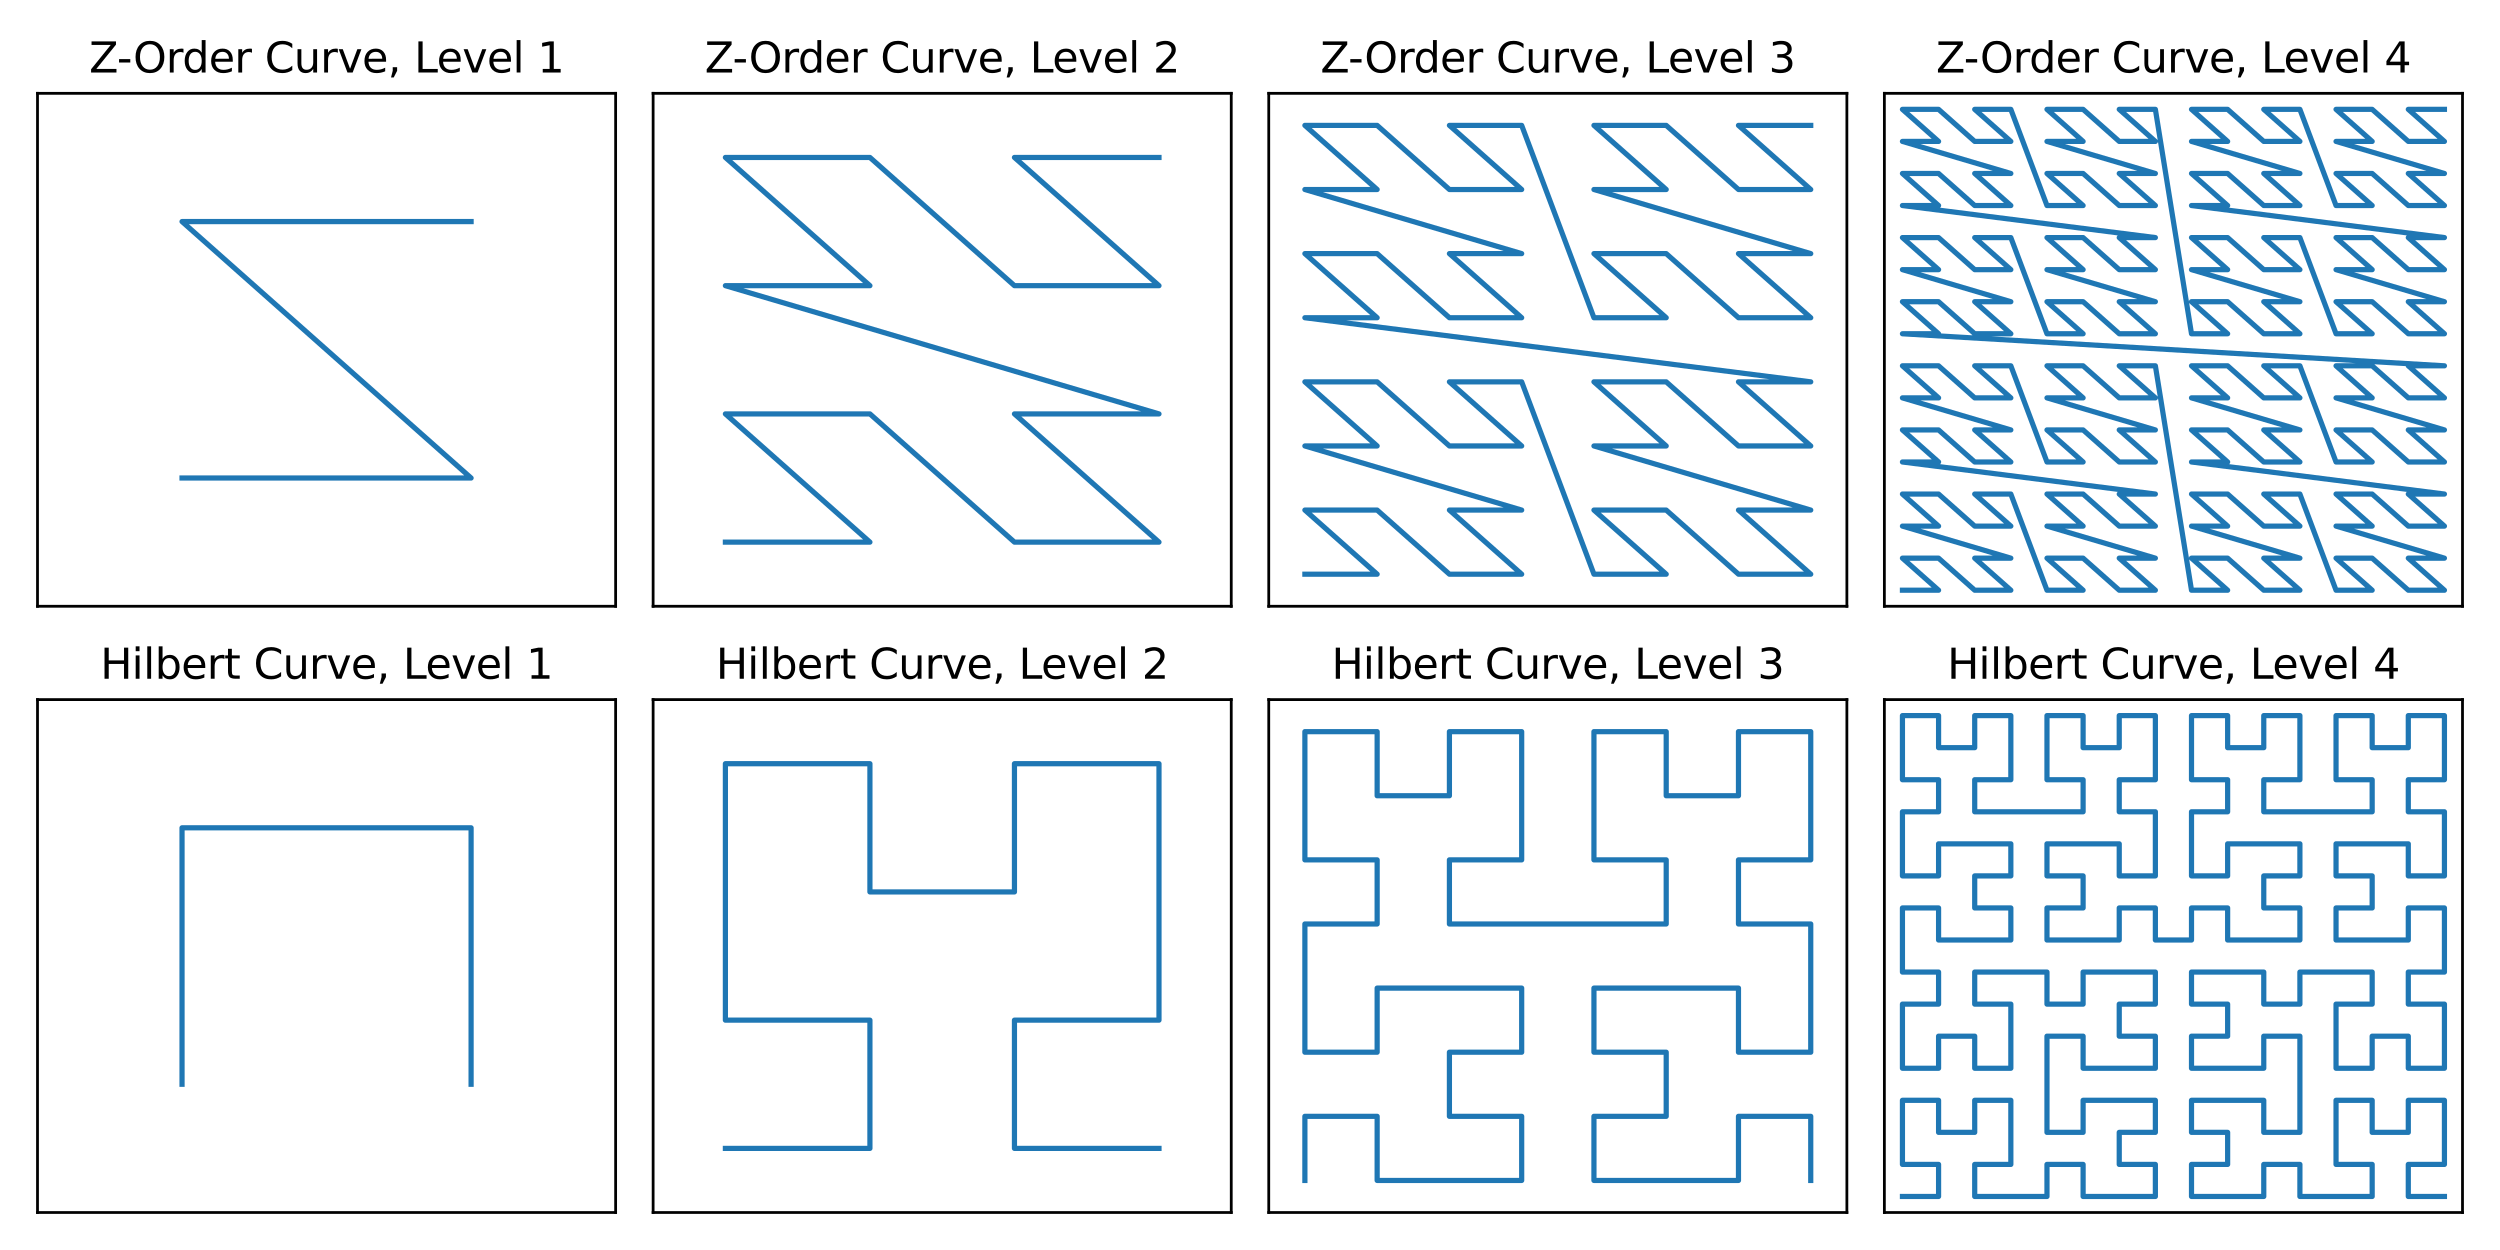 <?xml version="1.0" encoding="utf-8" standalone="no"?>
<!DOCTYPE svg PUBLIC "-//W3C//DTD SVG 1.1//EN"
  "http://www.w3.org/Graphics/SVG/1.1/DTD/svg11.dtd">
<svg xmlns:xlink="http://www.w3.org/1999/xlink" width="720pt" height="360pt" viewBox="0 0 720 360" xmlns="http://www.w3.org/2000/svg" version="1.1">
 <defs>
  <style type="text/css">*{stroke-linejoin: round; stroke-linecap: butt}</style>
 </defs>
 <g id="figure_1">
  <g id="patch_1">
   <path d="M 0 360 
L 720 360 
L 720 0 
L 0 0 
z
" style="fill: #ffffff"/>
  </g>
  <g id="axes_1">
   <g id="patch_2">
    <path d="M 10.8 174.6 
L 177.3 174.6 
L 177.3 26.88 
L 10.8 26.88 
z
" style="fill: #ffffff"/>
   </g>
   <g id="matplotlib.axis_1"/>
   <g id="matplotlib.axis_2"/>
   <g id="line2d_1">
    <path d="M 52.425 137.67 
L 135.675 137.67 
L 52.425 63.81 
L 135.675 63.81 
" clip-path="url(#pf8426c279a)" style="fill: none; stroke: #1f77b4; stroke-width: 1.5; stroke-linecap: square"/>
   </g>
   <g id="patch_3">
    <path d="M 10.8 174.6 
L 10.8 26.88 
" style="fill: none; stroke: #000000; stroke-width: 0.8; stroke-linejoin: miter; stroke-linecap: square"/>
   </g>
   <g id="patch_4">
    <path d="M 177.3 174.6 
L 177.3 26.88 
" style="fill: none; stroke: #000000; stroke-width: 0.8; stroke-linejoin: miter; stroke-linecap: square"/>
   </g>
   <g id="patch_5">
    <path d="M 10.8 174.6 
L 177.3 174.6 
" style="fill: none; stroke: #000000; stroke-width: 0.8; stroke-linejoin: miter; stroke-linecap: square"/>
   </g>
   <g id="patch_6">
    <path d="M 10.8 26.88 
L 177.3 26.88 
" style="fill: none; stroke: #000000; stroke-width: 0.8; stroke-linejoin: miter; stroke-linecap: square"/>
   </g>
   <g id="text_1">
    <!-- Z-Order Curve, Level 1 -->
    <g transform="translate(25.676 20.88) scale(0.12 -0.12)">
     <defs>
      <path id="DejaVuSans-5a" d="M 359 4666 
L 4025 4666 
L 4025 4184 
L 1075 531 
L 4097 531 
L 4097 0 
L 288 0 
L 288 481 
L 3238 4134 
L 359 4134 
L 359 4666 
z
" transform="scale(0.016)"/>
      <path id="DejaVuSans-2d" d="M 313 2009 
L 1997 2009 
L 1997 1497 
L 313 1497 
L 313 2009 
z
" transform="scale(0.016)"/>
      <path id="DejaVuSans-4f" d="M 2522 4238 
Q 1834 4238 1429 3725 
Q 1025 3213 1025 2328 
Q 1025 1447 1429 934 
Q 1834 422 2522 422 
Q 3209 422 3611 934 
Q 4013 1447 4013 2328 
Q 4013 3213 3611 3725 
Q 3209 4238 2522 4238 
z
M 2522 4750 
Q 3503 4750 4090 4092 
Q 4678 3434 4678 2328 
Q 4678 1225 4090 567 
Q 3503 -91 2522 -91 
Q 1538 -91 948 565 
Q 359 1222 359 2328 
Q 359 3434 948 4092 
Q 1538 4750 2522 4750 
z
" transform="scale(0.016)"/>
      <path id="DejaVuSans-72" d="M 2631 2963 
Q 2534 3019 2420 3045 
Q 2306 3072 2169 3072 
Q 1681 3072 1420 2755 
Q 1159 2438 1159 1844 
L 1159 0 
L 581 0 
L 581 3500 
L 1159 3500 
L 1159 2956 
Q 1341 3275 1631 3429 
Q 1922 3584 2338 3584 
Q 2397 3584 2469 3576 
Q 2541 3569 2628 3553 
L 2631 2963 
z
" transform="scale(0.016)"/>
      <path id="DejaVuSans-64" d="M 2906 2969 
L 2906 4863 
L 3481 4863 
L 3481 0 
L 2906 0 
L 2906 525 
Q 2725 213 2448 61 
Q 2172 -91 1784 -91 
Q 1150 -91 751 415 
Q 353 922 353 1747 
Q 353 2572 751 3078 
Q 1150 3584 1784 3584 
Q 2172 3584 2448 3432 
Q 2725 3281 2906 2969 
z
M 947 1747 
Q 947 1113 1208 752 
Q 1469 391 1925 391 
Q 2381 391 2643 752 
Q 2906 1113 2906 1747 
Q 2906 2381 2643 2742 
Q 2381 3103 1925 3103 
Q 1469 3103 1208 2742 
Q 947 2381 947 1747 
z
" transform="scale(0.016)"/>
      <path id="DejaVuSans-65" d="M 3597 1894 
L 3597 1613 
L 953 1613 
Q 991 1019 1311 708 
Q 1631 397 2203 397 
Q 2534 397 2845 478 
Q 3156 559 3463 722 
L 3463 178 
Q 3153 47 2828 -22 
Q 2503 -91 2169 -91 
Q 1331 -91 842 396 
Q 353 884 353 1716 
Q 353 2575 817 3079 
Q 1281 3584 2069 3584 
Q 2775 3584 3186 3129 
Q 3597 2675 3597 1894 
z
M 3022 2063 
Q 3016 2534 2758 2815 
Q 2500 3097 2075 3097 
Q 1594 3097 1305 2825 
Q 1016 2553 972 2059 
L 3022 2063 
z
" transform="scale(0.016)"/>
      <path id="DejaVuSans-20" transform="scale(0.016)"/>
      <path id="DejaVuSans-43" d="M 4122 4306 
L 4122 3641 
Q 3803 3938 3442 4084 
Q 3081 4231 2675 4231 
Q 1875 4231 1450 3742 
Q 1025 3253 1025 2328 
Q 1025 1406 1450 917 
Q 1875 428 2675 428 
Q 3081 428 3442 575 
Q 3803 722 4122 1019 
L 4122 359 
Q 3791 134 3420 21 
Q 3050 -91 2638 -91 
Q 1578 -91 968 557 
Q 359 1206 359 2328 
Q 359 3453 968 4101 
Q 1578 4750 2638 4750 
Q 3056 4750 3426 4639 
Q 3797 4528 4122 4306 
z
" transform="scale(0.016)"/>
      <path id="DejaVuSans-75" d="M 544 1381 
L 544 3500 
L 1119 3500 
L 1119 1403 
Q 1119 906 1312 657 
Q 1506 409 1894 409 
Q 2359 409 2629 706 
Q 2900 1003 2900 1516 
L 2900 3500 
L 3475 3500 
L 3475 0 
L 2900 0 
L 2900 538 
Q 2691 219 2414 64 
Q 2138 -91 1772 -91 
Q 1169 -91 856 284 
Q 544 659 544 1381 
z
M 1991 3584 
L 1991 3584 
z
" transform="scale(0.016)"/>
      <path id="DejaVuSans-76" d="M 191 3500 
L 800 3500 
L 1894 563 
L 2988 3500 
L 3597 3500 
L 2284 0 
L 1503 0 
L 191 3500 
z
" transform="scale(0.016)"/>
      <path id="DejaVuSans-2c" d="M 750 794 
L 1409 794 
L 1409 256 
L 897 -744 
L 494 -744 
L 750 256 
L 750 794 
z
" transform="scale(0.016)"/>
      <path id="DejaVuSans-4c" d="M 628 4666 
L 1259 4666 
L 1259 531 
L 3531 531 
L 3531 0 
L 628 0 
L 628 4666 
z
" transform="scale(0.016)"/>
      <path id="DejaVuSans-6c" d="M 603 4863 
L 1178 4863 
L 1178 0 
L 603 0 
L 603 4863 
z
" transform="scale(0.016)"/>
      <path id="DejaVuSans-31" d="M 794 531 
L 1825 531 
L 1825 4091 
L 703 3866 
L 703 4441 
L 1819 4666 
L 2450 4666 
L 2450 531 
L 3481 531 
L 3481 0 
L 794 0 
L 794 531 
z
" transform="scale(0.016)"/>
     </defs>
     <use xlink:href="#DejaVuSans-5a"/>
     <use xlink:href="#DejaVuSans-2d" x="66.756"/>
     <use xlink:href="#DejaVuSans-4f" x="105.59"/>
     <use xlink:href="#DejaVuSans-72" x="184.301"/>
     <use xlink:href="#DejaVuSans-64" x="223.664"/>
     <use xlink:href="#DejaVuSans-65" x="287.141"/>
     <use xlink:href="#DejaVuSans-72" x="348.664"/>
     <use xlink:href="#DejaVuSans-20" x="389.777"/>
     <use xlink:href="#DejaVuSans-43" x="421.564"/>
     <use xlink:href="#DejaVuSans-75" x="491.389"/>
     <use xlink:href="#DejaVuSans-72" x="554.768"/>
     <use xlink:href="#DejaVuSans-76" x="595.881"/>
     <use xlink:href="#DejaVuSans-65" x="655.061"/>
     <use xlink:href="#DejaVuSans-2c" x="716.584"/>
     <use xlink:href="#DejaVuSans-20" x="748.371"/>
     <use xlink:href="#DejaVuSans-4c" x="780.158"/>
     <use xlink:href="#DejaVuSans-65" x="834.121"/>
     <use xlink:href="#DejaVuSans-76" x="895.645"/>
     <use xlink:href="#DejaVuSans-65" x="954.824"/>
     <use xlink:href="#DejaVuSans-6c" x="1016.348"/>
     <use xlink:href="#DejaVuSans-20" x="1044.131"/>
     <use xlink:href="#DejaVuSans-31" x="1075.918"/>
    </g>
   </g>
  </g>
  <g id="axes_2">
   <g id="patch_7">
    <path d="M 188.1 174.6 
L 354.6 174.6 
L 354.6 26.88 
L 188.1 26.88 
z
" style="fill: #ffffff"/>
   </g>
   <g id="matplotlib.axis_3"/>
   <g id="matplotlib.axis_4"/>
   <g id="line2d_2">
    <path d="M 208.912 156.135 
L 250.537 156.135 
L 208.912 119.205 
L 250.537 119.205 
L 292.163 156.135 
L 333.788 156.135 
L 292.163 119.205 
L 333.788 119.205 
L 208.912 82.275 
L 250.537 82.275 
L 208.912 45.345 
L 250.537 45.345 
L 292.163 82.275 
L 333.788 82.275 
L 292.163 45.345 
L 333.788 45.345 
" clip-path="url(#pf53d5a641e)" style="fill: none; stroke: #1f77b4; stroke-width: 1.5; stroke-linecap: square"/>
   </g>
   <g id="patch_8">
    <path d="M 188.1 174.6 
L 188.1 26.88 
" style="fill: none; stroke: #000000; stroke-width: 0.8; stroke-linejoin: miter; stroke-linecap: square"/>
   </g>
   <g id="patch_9">
    <path d="M 354.6 174.6 
L 354.6 26.88 
" style="fill: none; stroke: #000000; stroke-width: 0.8; stroke-linejoin: miter; stroke-linecap: square"/>
   </g>
   <g id="patch_10">
    <path d="M 188.1 174.6 
L 354.6 174.6 
" style="fill: none; stroke: #000000; stroke-width: 0.8; stroke-linejoin: miter; stroke-linecap: square"/>
   </g>
   <g id="patch_11">
    <path d="M 188.1 26.88 
L 354.6 26.88 
" style="fill: none; stroke: #000000; stroke-width: 0.8; stroke-linejoin: miter; stroke-linecap: square"/>
   </g>
   <g id="text_2">
    <!-- Z-Order Curve, Level 2 -->
    <g transform="translate(202.976 20.88) scale(0.12 -0.12)">
     <defs>
      <path id="DejaVuSans-32" d="M 1228 531 
L 3431 531 
L 3431 0 
L 469 0 
L 469 531 
Q 828 903 1448 1529 
Q 2069 2156 2228 2338 
Q 2531 2678 2651 2914 
Q 2772 3150 2772 3378 
Q 2772 3750 2511 3984 
Q 2250 4219 1831 4219 
Q 1534 4219 1204 4116 
Q 875 4013 500 3803 
L 500 4441 
Q 881 4594 1212 4672 
Q 1544 4750 1819 4750 
Q 2544 4750 2975 4387 
Q 3406 4025 3406 3419 
Q 3406 3131 3298 2873 
Q 3191 2616 2906 2266 
Q 2828 2175 2409 1742 
Q 1991 1309 1228 531 
z
" transform="scale(0.016)"/>
     </defs>
     <use xlink:href="#DejaVuSans-5a"/>
     <use xlink:href="#DejaVuSans-2d" x="66.756"/>
     <use xlink:href="#DejaVuSans-4f" x="105.59"/>
     <use xlink:href="#DejaVuSans-72" x="184.301"/>
     <use xlink:href="#DejaVuSans-64" x="223.664"/>
     <use xlink:href="#DejaVuSans-65" x="287.141"/>
     <use xlink:href="#DejaVuSans-72" x="348.664"/>
     <use xlink:href="#DejaVuSans-20" x="389.777"/>
     <use xlink:href="#DejaVuSans-43" x="421.564"/>
     <use xlink:href="#DejaVuSans-75" x="491.389"/>
     <use xlink:href="#DejaVuSans-72" x="554.768"/>
     <use xlink:href="#DejaVuSans-76" x="595.881"/>
     <use xlink:href="#DejaVuSans-65" x="655.061"/>
     <use xlink:href="#DejaVuSans-2c" x="716.584"/>
     <use xlink:href="#DejaVuSans-20" x="748.371"/>
     <use xlink:href="#DejaVuSans-4c" x="780.158"/>
     <use xlink:href="#DejaVuSans-65" x="834.121"/>
     <use xlink:href="#DejaVuSans-76" x="895.645"/>
     <use xlink:href="#DejaVuSans-65" x="954.824"/>
     <use xlink:href="#DejaVuSans-6c" x="1016.348"/>
     <use xlink:href="#DejaVuSans-20" x="1044.131"/>
     <use xlink:href="#DejaVuSans-32" x="1075.918"/>
    </g>
   </g>
  </g>
  <g id="axes_3">
   <g id="patch_12">
    <path d="M 365.4 174.6 
L 531.9 174.6 
L 531.9 26.88 
L 365.4 26.88 
z
" style="fill: #ffffff"/>
   </g>
   <g id="matplotlib.axis_5"/>
   <g id="matplotlib.axis_6"/>
   <g id="line2d_3">
    <path d="M 375.806 165.368 
L 396.619 165.368 
L 375.806 146.903 
L 396.619 146.903 
L 417.431 165.368 
L 438.244 165.368 
L 417.431 146.903 
L 438.244 146.903 
L 375.806 128.438 
L 396.619 128.438 
L 375.806 109.972 
L 396.619 109.972 
L 417.431 128.438 
L 438.244 128.438 
L 417.431 109.972 
L 438.244 109.972 
L 459.056 165.368 
L 479.869 165.368 
L 459.056 146.903 
L 479.869 146.903 
L 500.681 165.368 
L 521.494 165.368 
L 500.681 146.903 
L 521.494 146.903 
L 459.056 128.438 
L 479.869 128.438 
L 459.056 109.972 
L 479.869 109.972 
L 500.681 128.438 
L 521.494 128.438 
L 500.681 109.972 
L 521.494 109.972 
L 375.806 91.507 
L 396.619 91.507 
L 375.806 73.043 
L 396.619 73.043 
L 417.431 91.507 
L 438.244 91.507 
L 417.431 73.043 
L 438.244 73.043 
L 375.806 54.578 
L 396.619 54.578 
L 375.806 36.112 
L 396.619 36.112 
L 417.431 54.578 
L 438.244 54.578 
L 417.431 36.112 
L 438.244 36.112 
L 459.056 91.507 
L 479.869 91.507 
L 459.056 73.043 
L 479.869 73.043 
L 500.681 91.507 
L 521.494 91.507 
L 500.681 73.043 
L 521.494 73.043 
L 459.056 54.578 
L 479.869 54.578 
L 459.056 36.112 
L 479.869 36.112 
L 500.681 54.578 
L 521.494 54.578 
L 500.681 36.112 
L 521.494 36.112 
" clip-path="url(#p93e0d9aab3)" style="fill: none; stroke: #1f77b4; stroke-width: 1.5; stroke-linecap: square"/>
   </g>
   <g id="patch_13">
    <path d="M 365.4 174.6 
L 365.4 26.88 
" style="fill: none; stroke: #000000; stroke-width: 0.8; stroke-linejoin: miter; stroke-linecap: square"/>
   </g>
   <g id="patch_14">
    <path d="M 531.9 174.6 
L 531.9 26.88 
" style="fill: none; stroke: #000000; stroke-width: 0.8; stroke-linejoin: miter; stroke-linecap: square"/>
   </g>
   <g id="patch_15">
    <path d="M 365.4 174.6 
L 531.9 174.6 
" style="fill: none; stroke: #000000; stroke-width: 0.8; stroke-linejoin: miter; stroke-linecap: square"/>
   </g>
   <g id="patch_16">
    <path d="M 365.4 26.88 
L 531.9 26.88 
" style="fill: none; stroke: #000000; stroke-width: 0.8; stroke-linejoin: miter; stroke-linecap: square"/>
   </g>
   <g id="text_3">
    <!-- Z-Order Curve, Level 3 -->
    <g transform="translate(380.276 20.88) scale(0.12 -0.12)">
     <defs>
      <path id="DejaVuSans-33" d="M 2597 2516 
Q 3050 2419 3304 2112 
Q 3559 1806 3559 1356 
Q 3559 666 3084 287 
Q 2609 -91 1734 -91 
Q 1441 -91 1130 -33 
Q 819 25 488 141 
L 488 750 
Q 750 597 1062 519 
Q 1375 441 1716 441 
Q 2309 441 2620 675 
Q 2931 909 2931 1356 
Q 2931 1769 2642 2001 
Q 2353 2234 1838 2234 
L 1294 2234 
L 1294 2753 
L 1863 2753 
Q 2328 2753 2575 2939 
Q 2822 3125 2822 3475 
Q 2822 3834 2567 4026 
Q 2313 4219 1838 4219 
Q 1578 4219 1281 4162 
Q 984 4106 628 3988 
L 628 4550 
Q 988 4650 1302 4700 
Q 1616 4750 1894 4750 
Q 2613 4750 3031 4423 
Q 3450 4097 3450 3541 
Q 3450 3153 3228 2886 
Q 3006 2619 2597 2516 
z
" transform="scale(0.016)"/>
     </defs>
     <use xlink:href="#DejaVuSans-5a"/>
     <use xlink:href="#DejaVuSans-2d" x="66.756"/>
     <use xlink:href="#DejaVuSans-4f" x="105.59"/>
     <use xlink:href="#DejaVuSans-72" x="184.301"/>
     <use xlink:href="#DejaVuSans-64" x="223.664"/>
     <use xlink:href="#DejaVuSans-65" x="287.141"/>
     <use xlink:href="#DejaVuSans-72" x="348.664"/>
     <use xlink:href="#DejaVuSans-20" x="389.777"/>
     <use xlink:href="#DejaVuSans-43" x="421.564"/>
     <use xlink:href="#DejaVuSans-75" x="491.389"/>
     <use xlink:href="#DejaVuSans-72" x="554.768"/>
     <use xlink:href="#DejaVuSans-76" x="595.881"/>
     <use xlink:href="#DejaVuSans-65" x="655.061"/>
     <use xlink:href="#DejaVuSans-2c" x="716.584"/>
     <use xlink:href="#DejaVuSans-20" x="748.371"/>
     <use xlink:href="#DejaVuSans-4c" x="780.158"/>
     <use xlink:href="#DejaVuSans-65" x="834.121"/>
     <use xlink:href="#DejaVuSans-76" x="895.645"/>
     <use xlink:href="#DejaVuSans-65" x="954.824"/>
     <use xlink:href="#DejaVuSans-6c" x="1016.348"/>
     <use xlink:href="#DejaVuSans-20" x="1044.131"/>
     <use xlink:href="#DejaVuSans-33" x="1075.918"/>
    </g>
   </g>
  </g>
  <g id="axes_4">
   <g id="patch_17">
    <path d="M 542.7 174.6 
L 709.2 174.6 
L 709.2 26.88 
L 542.7 26.88 
z
" style="fill: #ffffff"/>
   </g>
   <g id="matplotlib.axis_7"/>
   <g id="matplotlib.axis_8"/>
   <g id="line2d_4">
    <path d="M 547.903 169.984 
L 558.309 169.984 
L 547.903 160.751 
L 558.309 160.751 
L 568.716 169.984 
L 579.122 169.984 
L 568.716 160.751 
L 579.122 160.751 
L 547.903 151.519 
L 558.309 151.519 
L 547.903 142.286 
L 558.309 142.286 
L 568.716 151.519 
L 579.122 151.519 
L 568.716 142.286 
L 579.122 142.286 
L 589.528 169.984 
L 599.934 169.984 
L 589.528 160.751 
L 599.934 160.751 
L 610.341 169.984 
L 620.747 169.984 
L 610.341 160.751 
L 620.747 160.751 
L 589.528 151.519 
L 599.934 151.519 
L 589.528 142.286 
L 599.934 142.286 
L 610.341 151.519 
L 620.747 151.519 
L 610.341 142.286 
L 620.747 142.286 
L 547.903 133.054 
L 558.309 133.054 
L 547.903 123.821 
L 558.309 123.821 
L 568.716 133.054 
L 579.122 133.054 
L 568.716 123.821 
L 579.122 123.821 
L 547.903 114.589 
L 558.309 114.589 
L 547.903 105.356 
L 558.309 105.356 
L 568.716 114.589 
L 579.122 114.589 
L 568.716 105.356 
L 579.122 105.356 
L 589.528 133.054 
L 599.934 133.054 
L 589.528 123.821 
L 599.934 123.821 
L 610.341 133.054 
L 620.747 133.054 
L 610.341 123.821 
L 620.747 123.821 
L 589.528 114.589 
L 599.934 114.589 
L 589.528 105.356 
L 599.934 105.356 
L 610.341 114.589 
L 620.747 114.589 
L 610.341 105.356 
L 620.747 105.356 
L 631.153 169.984 
L 641.559 169.984 
L 631.153 160.751 
L 641.559 160.751 
L 651.966 169.984 
L 662.372 169.984 
L 651.966 160.751 
L 662.372 160.751 
L 631.153 151.519 
L 641.559 151.519 
L 631.153 142.286 
L 641.559 142.286 
L 651.966 151.519 
L 662.372 151.519 
L 651.966 142.286 
L 662.372 142.286 
L 672.778 169.984 
L 683.184 169.984 
L 672.778 160.751 
L 683.184 160.751 
L 693.591 169.984 
L 703.997 169.984 
L 693.591 160.751 
L 703.997 160.751 
L 672.778 151.519 
L 683.184 151.519 
L 672.778 142.286 
L 683.184 142.286 
L 693.591 151.519 
L 703.997 151.519 
L 693.591 142.286 
L 703.997 142.286 
L 631.153 133.054 
L 641.559 133.054 
L 631.153 123.821 
L 641.559 123.821 
L 651.966 133.054 
L 662.372 133.054 
L 651.966 123.821 
L 662.372 123.821 
L 631.153 114.589 
L 641.559 114.589 
L 631.153 105.356 
L 641.559 105.356 
L 651.966 114.589 
L 662.372 114.589 
L 651.966 105.356 
L 662.372 105.356 
L 672.778 133.054 
L 683.184 133.054 
L 672.778 123.821 
L 683.184 123.821 
L 693.591 133.054 
L 703.997 133.054 
L 693.591 123.821 
L 703.997 123.821 
L 672.778 114.589 
L 683.184 114.589 
L 672.778 105.356 
L 683.184 105.356 
L 693.591 114.589 
L 703.997 114.589 
L 693.591 105.356 
L 703.997 105.356 
L 547.903 96.124 
L 558.309 96.124 
L 547.903 86.891 
L 558.309 86.891 
L 568.716 96.124 
L 579.122 96.124 
L 568.716 86.891 
L 579.122 86.891 
L 547.903 77.659 
L 558.309 77.659 
L 547.903 68.426 
L 558.309 68.426 
L 568.716 77.659 
L 579.122 77.659 
L 568.716 68.426 
L 579.122 68.426 
L 589.528 96.124 
L 599.934 96.124 
L 589.528 86.891 
L 599.934 86.891 
L 610.341 96.124 
L 620.747 96.124 
L 610.341 86.891 
L 620.747 86.891 
L 589.528 77.659 
L 599.934 77.659 
L 589.528 68.426 
L 599.934 68.426 
L 610.341 77.659 
L 620.747 77.659 
L 610.341 68.426 
L 620.747 68.426 
L 547.903 59.194 
L 558.309 59.194 
L 547.903 49.961 
L 558.309 49.961 
L 568.716 59.194 
L 579.122 59.194 
L 568.716 49.961 
L 579.122 49.961 
L 547.903 40.729 
L 558.309 40.729 
L 547.903 31.496 
L 558.309 31.496 
L 568.716 40.729 
L 579.122 40.729 
L 568.716 31.496 
L 579.122 31.496 
L 589.528 59.194 
L 599.934 59.194 
L 589.528 49.961 
L 599.934 49.961 
L 610.341 59.194 
L 620.747 59.194 
L 610.341 49.961 
L 620.747 49.961 
L 589.528 40.729 
L 599.934 40.729 
L 589.528 31.496 
L 599.934 31.496 
L 610.341 40.729 
L 620.747 40.729 
L 610.341 31.496 
L 620.747 31.496 
L 631.153 96.124 
L 641.559 96.124 
L 631.153 86.891 
L 641.559 86.891 
L 651.966 96.124 
L 662.372 96.124 
L 651.966 86.891 
L 662.372 86.891 
L 631.153 77.659 
L 641.559 77.659 
L 631.153 68.426 
L 641.559 68.426 
L 651.966 77.659 
L 662.372 77.659 
L 651.966 68.426 
L 662.372 68.426 
L 672.778 96.124 
L 683.184 96.124 
L 672.778 86.891 
L 683.184 86.891 
L 693.591 96.124 
L 703.997 96.124 
L 693.591 86.891 
L 703.997 86.891 
L 672.778 77.659 
L 683.184 77.659 
L 672.778 68.426 
L 683.184 68.426 
L 693.591 77.659 
L 703.997 77.659 
L 693.591 68.426 
L 703.997 68.426 
L 631.153 59.194 
L 641.559 59.194 
L 631.153 49.961 
L 641.559 49.961 
L 651.966 59.194 
L 662.372 59.194 
L 651.966 49.961 
L 662.372 49.961 
L 631.153 40.729 
L 641.559 40.729 
L 631.153 31.496 
L 641.559 31.496 
L 651.966 40.729 
L 662.372 40.729 
L 651.966 31.496 
L 662.372 31.496 
L 672.778 59.194 
L 683.184 59.194 
L 672.778 49.961 
L 683.184 49.961 
L 693.591 59.194 
L 703.997 59.194 
L 693.591 49.961 
L 703.997 49.961 
L 672.778 40.729 
L 683.184 40.729 
L 672.778 31.496 
L 683.184 31.496 
L 693.591 40.729 
L 703.997 40.729 
L 693.591 31.496 
L 703.997 31.496 
L 703.997 31.496 
" clip-path="url(#p1658a12b4f)" style="fill: none; stroke: #1f77b4; stroke-width: 1.5; stroke-linecap: square"/>
   </g>
   <g id="patch_18">
    <path d="M 542.7 174.6 
L 542.7 26.88 
" style="fill: none; stroke: #000000; stroke-width: 0.8; stroke-linejoin: miter; stroke-linecap: square"/>
   </g>
   <g id="patch_19">
    <path d="M 709.2 174.6 
L 709.2 26.88 
" style="fill: none; stroke: #000000; stroke-width: 0.8; stroke-linejoin: miter; stroke-linecap: square"/>
   </g>
   <g id="patch_20">
    <path d="M 542.7 174.6 
L 709.2 174.6 
" style="fill: none; stroke: #000000; stroke-width: 0.8; stroke-linejoin: miter; stroke-linecap: square"/>
   </g>
   <g id="patch_21">
    <path d="M 542.7 26.88 
L 709.2 26.88 
" style="fill: none; stroke: #000000; stroke-width: 0.8; stroke-linejoin: miter; stroke-linecap: square"/>
   </g>
   <g id="text_4">
    <!-- Z-Order Curve, Level 4 -->
    <g transform="translate(557.576 20.88) scale(0.12 -0.12)">
     <defs>
      <path id="DejaVuSans-34" d="M 2419 4116 
L 825 1625 
L 2419 1625 
L 2419 4116 
z
M 2253 4666 
L 3047 4666 
L 3047 1625 
L 3713 1625 
L 3713 1100 
L 3047 1100 
L 3047 0 
L 2419 0 
L 2419 1100 
L 313 1100 
L 313 1709 
L 2253 4666 
z
" transform="scale(0.016)"/>
     </defs>
     <use xlink:href="#DejaVuSans-5a"/>
     <use xlink:href="#DejaVuSans-2d" x="66.756"/>
     <use xlink:href="#DejaVuSans-4f" x="105.59"/>
     <use xlink:href="#DejaVuSans-72" x="184.301"/>
     <use xlink:href="#DejaVuSans-64" x="223.664"/>
     <use xlink:href="#DejaVuSans-65" x="287.141"/>
     <use xlink:href="#DejaVuSans-72" x="348.664"/>
     <use xlink:href="#DejaVuSans-20" x="389.777"/>
     <use xlink:href="#DejaVuSans-43" x="421.564"/>
     <use xlink:href="#DejaVuSans-75" x="491.389"/>
     <use xlink:href="#DejaVuSans-72" x="554.768"/>
     <use xlink:href="#DejaVuSans-76" x="595.881"/>
     <use xlink:href="#DejaVuSans-65" x="655.061"/>
     <use xlink:href="#DejaVuSans-2c" x="716.584"/>
     <use xlink:href="#DejaVuSans-20" x="748.371"/>
     <use xlink:href="#DejaVuSans-4c" x="780.158"/>
     <use xlink:href="#DejaVuSans-65" x="834.121"/>
     <use xlink:href="#DejaVuSans-76" x="895.645"/>
     <use xlink:href="#DejaVuSans-65" x="954.824"/>
     <use xlink:href="#DejaVuSans-6c" x="1016.348"/>
     <use xlink:href="#DejaVuSans-20" x="1044.131"/>
     <use xlink:href="#DejaVuSans-34" x="1075.918"/>
    </g>
   </g>
  </g>
  <g id="axes_5">
   <g id="patch_22">
    <path d="M 10.8 349.2 
L 177.3 349.2 
L 177.3 201.48 
L 10.8 201.48 
z
" style="fill: #ffffff"/>
   </g>
   <g id="matplotlib.axis_9"/>
   <g id="matplotlib.axis_10"/>
   <g id="line2d_5">
    <path d="M 52.425 312.27 
L 52.425 238.41 
L 135.675 238.41 
L 135.675 312.27 
" clip-path="url(#p0d36092ddf)" style="fill: none; stroke: #1f77b4; stroke-width: 1.5; stroke-linecap: square"/>
   </g>
   <g id="patch_23">
    <path d="M 10.8 349.2 
L 10.8 201.48 
" style="fill: none; stroke: #000000; stroke-width: 0.8; stroke-linejoin: miter; stroke-linecap: square"/>
   </g>
   <g id="patch_24">
    <path d="M 177.3 349.2 
L 177.3 201.48 
" style="fill: none; stroke: #000000; stroke-width: 0.8; stroke-linejoin: miter; stroke-linecap: square"/>
   </g>
   <g id="patch_25">
    <path d="M 10.8 349.2 
L 177.3 349.2 
" style="fill: none; stroke: #000000; stroke-width: 0.8; stroke-linejoin: miter; stroke-linecap: square"/>
   </g>
   <g id="patch_26">
    <path d="M 10.8 201.48 
L 177.3 201.48 
" style="fill: none; stroke: #000000; stroke-width: 0.8; stroke-linejoin: miter; stroke-linecap: square"/>
   </g>
   <g id="text_5">
    <!-- Hilbert Curve, Level 1 -->
    <g transform="translate(28.898 195.48) scale(0.12 -0.12)">
     <defs>
      <path id="DejaVuSans-48" d="M 628 4666 
L 1259 4666 
L 1259 2753 
L 3553 2753 
L 3553 4666 
L 4184 4666 
L 4184 0 
L 3553 0 
L 3553 2222 
L 1259 2222 
L 1259 0 
L 628 0 
L 628 4666 
z
" transform="scale(0.016)"/>
      <path id="DejaVuSans-69" d="M 603 3500 
L 1178 3500 
L 1178 0 
L 603 0 
L 603 3500 
z
M 603 4863 
L 1178 4863 
L 1178 4134 
L 603 4134 
L 603 4863 
z
" transform="scale(0.016)"/>
      <path id="DejaVuSans-62" d="M 3116 1747 
Q 3116 2381 2855 2742 
Q 2594 3103 2138 3103 
Q 1681 3103 1420 2742 
Q 1159 2381 1159 1747 
Q 1159 1113 1420 752 
Q 1681 391 2138 391 
Q 2594 391 2855 752 
Q 3116 1113 3116 1747 
z
M 1159 2969 
Q 1341 3281 1617 3432 
Q 1894 3584 2278 3584 
Q 2916 3584 3314 3078 
Q 3713 2572 3713 1747 
Q 3713 922 3314 415 
Q 2916 -91 2278 -91 
Q 1894 -91 1617 61 
Q 1341 213 1159 525 
L 1159 0 
L 581 0 
L 581 4863 
L 1159 4863 
L 1159 2969 
z
" transform="scale(0.016)"/>
      <path id="DejaVuSans-74" d="M 1172 4494 
L 1172 3500 
L 2356 3500 
L 2356 3053 
L 1172 3053 
L 1172 1153 
Q 1172 725 1289 603 
Q 1406 481 1766 481 
L 2356 481 
L 2356 0 
L 1766 0 
Q 1100 0 847 248 
Q 594 497 594 1153 
L 594 3053 
L 172 3053 
L 172 3500 
L 594 3500 
L 594 4494 
L 1172 4494 
z
" transform="scale(0.016)"/>
     </defs>
     <use xlink:href="#DejaVuSans-48"/>
     <use xlink:href="#DejaVuSans-69" x="75.195"/>
     <use xlink:href="#DejaVuSans-6c" x="102.979"/>
     <use xlink:href="#DejaVuSans-62" x="130.762"/>
     <use xlink:href="#DejaVuSans-65" x="194.238"/>
     <use xlink:href="#DejaVuSans-72" x="255.762"/>
     <use xlink:href="#DejaVuSans-74" x="296.875"/>
     <use xlink:href="#DejaVuSans-20" x="336.084"/>
     <use xlink:href="#DejaVuSans-43" x="367.871"/>
     <use xlink:href="#DejaVuSans-75" x="437.695"/>
     <use xlink:href="#DejaVuSans-72" x="501.074"/>
     <use xlink:href="#DejaVuSans-76" x="542.188"/>
     <use xlink:href="#DejaVuSans-65" x="601.367"/>
     <use xlink:href="#DejaVuSans-2c" x="662.891"/>
     <use xlink:href="#DejaVuSans-20" x="694.678"/>
     <use xlink:href="#DejaVuSans-4c" x="726.465"/>
     <use xlink:href="#DejaVuSans-65" x="780.428"/>
     <use xlink:href="#DejaVuSans-76" x="841.951"/>
     <use xlink:href="#DejaVuSans-65" x="901.131"/>
     <use xlink:href="#DejaVuSans-6c" x="962.654"/>
     <use xlink:href="#DejaVuSans-20" x="990.438"/>
     <use xlink:href="#DejaVuSans-31" x="1022.225"/>
    </g>
   </g>
  </g>
  <g id="axes_6">
   <g id="patch_27">
    <path d="M 188.1 349.2 
L 354.6 349.2 
L 354.6 201.48 
L 188.1 201.48 
z
" style="fill: #ffffff"/>
   </g>
   <g id="matplotlib.axis_11"/>
   <g id="matplotlib.axis_12"/>
   <g id="line2d_6">
    <path d="M 208.912 330.735 
L 250.537 330.735 
L 250.537 293.805 
L 208.912 293.805 
L 208.912 256.875 
L 208.912 219.945 
L 250.537 219.945 
L 250.537 256.875 
L 292.163 256.875 
L 292.163 219.945 
L 333.788 219.945 
L 333.788 256.875 
L 333.788 293.805 
L 292.163 293.805 
L 292.163 330.735 
L 333.788 330.735 
" clip-path="url(#pd1cbc1406f)" style="fill: none; stroke: #1f77b4; stroke-width: 1.5; stroke-linecap: square"/>
   </g>
   <g id="patch_28">
    <path d="M 188.1 349.2 
L 188.1 201.48 
" style="fill: none; stroke: #000000; stroke-width: 0.8; stroke-linejoin: miter; stroke-linecap: square"/>
   </g>
   <g id="patch_29">
    <path d="M 354.6 349.2 
L 354.6 201.48 
" style="fill: none; stroke: #000000; stroke-width: 0.8; stroke-linejoin: miter; stroke-linecap: square"/>
   </g>
   <g id="patch_30">
    <path d="M 188.1 349.2 
L 354.6 349.2 
" style="fill: none; stroke: #000000; stroke-width: 0.8; stroke-linejoin: miter; stroke-linecap: square"/>
   </g>
   <g id="patch_31">
    <path d="M 188.1 201.48 
L 354.6 201.48 
" style="fill: none; stroke: #000000; stroke-width: 0.8; stroke-linejoin: miter; stroke-linecap: square"/>
   </g>
   <g id="text_6">
    <!-- Hilbert Curve, Level 2 -->
    <g transform="translate(206.197 195.48) scale(0.12 -0.12)">
     <use xlink:href="#DejaVuSans-48"/>
     <use xlink:href="#DejaVuSans-69" x="75.195"/>
     <use xlink:href="#DejaVuSans-6c" x="102.979"/>
     <use xlink:href="#DejaVuSans-62" x="130.762"/>
     <use xlink:href="#DejaVuSans-65" x="194.238"/>
     <use xlink:href="#DejaVuSans-72" x="255.762"/>
     <use xlink:href="#DejaVuSans-74" x="296.875"/>
     <use xlink:href="#DejaVuSans-20" x="336.084"/>
     <use xlink:href="#DejaVuSans-43" x="367.871"/>
     <use xlink:href="#DejaVuSans-75" x="437.695"/>
     <use xlink:href="#DejaVuSans-72" x="501.074"/>
     <use xlink:href="#DejaVuSans-76" x="542.188"/>
     <use xlink:href="#DejaVuSans-65" x="601.367"/>
     <use xlink:href="#DejaVuSans-2c" x="662.891"/>
     <use xlink:href="#DejaVuSans-20" x="694.678"/>
     <use xlink:href="#DejaVuSans-4c" x="726.465"/>
     <use xlink:href="#DejaVuSans-65" x="780.428"/>
     <use xlink:href="#DejaVuSans-76" x="841.951"/>
     <use xlink:href="#DejaVuSans-65" x="901.131"/>
     <use xlink:href="#DejaVuSans-6c" x="962.654"/>
     <use xlink:href="#DejaVuSans-20" x="990.438"/>
     <use xlink:href="#DejaVuSans-32" x="1022.225"/>
    </g>
   </g>
  </g>
  <g id="axes_7">
   <g id="patch_32">
    <path d="M 365.4 349.2 
L 531.9 349.2 
L 531.9 201.48 
L 365.4 201.48 
z
" style="fill: #ffffff"/>
   </g>
   <g id="matplotlib.axis_13"/>
   <g id="matplotlib.axis_14"/>
   <g id="line2d_7">
    <path d="M 375.806 339.967 
L 375.806 321.502 
L 396.619 321.502 
L 396.619 339.967 
L 417.431 339.967 
L 438.244 339.967 
L 438.244 321.502 
L 417.431 321.502 
L 417.431 303.038 
L 438.244 303.038 
L 438.244 284.572 
L 417.431 284.572 
L 396.619 284.572 
L 396.619 303.038 
L 375.806 303.038 
L 375.806 284.572 
L 375.806 266.108 
L 396.619 266.108 
L 396.619 247.643 
L 375.806 247.643 
L 375.806 229.178 
L 375.806 210.713 
L 396.619 210.713 
L 396.619 229.178 
L 417.431 229.178 
L 417.431 210.713 
L 438.244 210.713 
L 438.244 229.178 
L 438.244 247.643 
L 417.431 247.643 
L 417.431 266.108 
L 438.244 266.108 
L 459.056 266.108 
L 479.869 266.108 
L 479.869 247.643 
L 459.056 247.643 
L 459.056 229.178 
L 459.056 210.713 
L 479.869 210.713 
L 479.869 229.178 
L 500.681 229.178 
L 500.681 210.713 
L 521.494 210.713 
L 521.494 229.178 
L 521.494 247.643 
L 500.681 247.643 
L 500.681 266.108 
L 521.494 266.108 
L 521.494 284.572 
L 521.494 303.038 
L 500.681 303.038 
L 500.681 284.572 
L 479.869 284.572 
L 459.056 284.572 
L 459.056 303.038 
L 479.869 303.038 
L 479.869 321.502 
L 459.056 321.502 
L 459.056 339.967 
L 479.869 339.967 
L 500.681 339.967 
L 500.681 321.502 
L 521.494 321.502 
L 521.494 339.967 
" clip-path="url(#pb2ba56c030)" style="fill: none; stroke: #1f77b4; stroke-width: 1.5; stroke-linecap: square"/>
   </g>
   <g id="patch_33">
    <path d="M 365.4 349.2 
L 365.4 201.48 
" style="fill: none; stroke: #000000; stroke-width: 0.8; stroke-linejoin: miter; stroke-linecap: square"/>
   </g>
   <g id="patch_34">
    <path d="M 531.9 349.2 
L 531.9 201.48 
" style="fill: none; stroke: #000000; stroke-width: 0.8; stroke-linejoin: miter; stroke-linecap: square"/>
   </g>
   <g id="patch_35">
    <path d="M 365.4 349.2 
L 531.9 349.2 
" style="fill: none; stroke: #000000; stroke-width: 0.8; stroke-linejoin: miter; stroke-linecap: square"/>
   </g>
   <g id="patch_36">
    <path d="M 365.4 201.48 
L 531.9 201.48 
" style="fill: none; stroke: #000000; stroke-width: 0.8; stroke-linejoin: miter; stroke-linecap: square"/>
   </g>
   <g id="text_7">
    <!-- Hilbert Curve, Level 3 -->
    <g transform="translate(383.498 195.48) scale(0.12 -0.12)">
     <use xlink:href="#DejaVuSans-48"/>
     <use xlink:href="#DejaVuSans-69" x="75.195"/>
     <use xlink:href="#DejaVuSans-6c" x="102.979"/>
     <use xlink:href="#DejaVuSans-62" x="130.762"/>
     <use xlink:href="#DejaVuSans-65" x="194.238"/>
     <use xlink:href="#DejaVuSans-72" x="255.762"/>
     <use xlink:href="#DejaVuSans-74" x="296.875"/>
     <use xlink:href="#DejaVuSans-20" x="336.084"/>
     <use xlink:href="#DejaVuSans-43" x="367.871"/>
     <use xlink:href="#DejaVuSans-75" x="437.695"/>
     <use xlink:href="#DejaVuSans-72" x="501.074"/>
     <use xlink:href="#DejaVuSans-76" x="542.188"/>
     <use xlink:href="#DejaVuSans-65" x="601.367"/>
     <use xlink:href="#DejaVuSans-2c" x="662.891"/>
     <use xlink:href="#DejaVuSans-20" x="694.678"/>
     <use xlink:href="#DejaVuSans-4c" x="726.465"/>
     <use xlink:href="#DejaVuSans-65" x="780.428"/>
     <use xlink:href="#DejaVuSans-76" x="841.951"/>
     <use xlink:href="#DejaVuSans-65" x="901.131"/>
     <use xlink:href="#DejaVuSans-6c" x="962.654"/>
     <use xlink:href="#DejaVuSans-20" x="990.438"/>
     <use xlink:href="#DejaVuSans-33" x="1022.225"/>
    </g>
   </g>
  </g>
  <g id="axes_8">
   <g id="patch_37">
    <path d="M 542.7 349.2 
L 709.2 349.2 
L 709.2 201.48 
L 542.7 201.48 
z
" style="fill: #ffffff"/>
   </g>
   <g id="matplotlib.axis_15"/>
   <g id="matplotlib.axis_16"/>
   <g id="line2d_8">
    <path d="M 547.903 344.584 
L 558.309 344.584 
L 558.309 335.351 
L 547.903 335.351 
L 547.903 316.886 
L 558.309 316.886 
L 558.309 326.119 
L 568.716 326.119 
L 568.716 316.886 
L 579.122 316.886 
L 579.122 335.351 
L 568.716 335.351 
L 568.716 344.584 
L 589.528 344.584 
L 589.528 335.351 
L 599.934 335.351 
L 599.934 344.584 
L 620.747 344.584 
L 620.747 335.351 
L 610.341 335.351 
L 610.341 326.119 
L 620.747 326.119 
L 620.747 316.886 
L 599.934 316.886 
L 599.934 326.119 
L 589.528 326.119 
L 589.528 298.421 
L 599.934 298.421 
L 599.934 307.654 
L 620.747 307.654 
L 620.747 298.421 
L 610.341 298.421 
L 610.341 289.189 
L 620.747 289.189 
L 620.747 279.956 
L 599.934 279.956 
L 599.934 289.189 
L 589.528 289.189 
L 589.528 279.956 
L 568.716 279.956 
L 568.716 289.189 
L 579.122 289.189 
L 579.122 307.654 
L 568.716 307.654 
L 568.716 298.421 
L 558.309 298.421 
L 558.309 307.654 
L 547.903 307.654 
L 547.903 289.189 
L 558.309 289.189 
L 558.309 279.956 
L 547.903 279.956 
L 547.903 261.491 
L 558.309 261.491 
L 558.309 270.724 
L 579.122 270.724 
L 579.122 261.491 
L 568.716 261.491 
L 568.716 252.259 
L 579.122 252.259 
L 579.122 243.026 
L 558.309 243.026 
L 558.309 252.259 
L 547.903 252.259 
L 547.903 233.794 
L 558.309 233.794 
L 558.309 224.561 
L 547.903 224.561 
L 547.903 206.096 
L 558.309 206.096 
L 558.309 215.329 
L 568.716 215.329 
L 568.716 206.096 
L 579.122 206.096 
L 579.122 224.561 
L 568.716 224.561 
L 568.716 233.794 
L 599.934 233.794 
L 599.934 224.561 
L 589.528 224.561 
L 589.528 206.096 
L 599.934 206.096 
L 599.934 215.329 
L 610.341 215.329 
L 610.341 206.096 
L 620.747 206.096 
L 620.747 224.561 
L 610.341 224.561 
L 610.341 233.794 
L 620.747 233.794 
L 620.747 252.259 
L 610.341 252.259 
L 610.341 243.026 
L 589.528 243.026 
L 589.528 252.259 
L 599.934 252.259 
L 599.934 261.491 
L 589.528 261.491 
L 589.528 270.724 
L 610.341 270.724 
L 610.341 261.491 
L 620.747 261.491 
L 620.747 270.724 
L 631.153 270.724 
L 631.153 261.491 
L 641.559 261.491 
L 641.559 270.724 
L 662.372 270.724 
L 662.372 261.491 
L 651.966 261.491 
L 651.966 252.259 
L 662.372 252.259 
L 662.372 243.026 
L 641.559 243.026 
L 641.559 252.259 
L 631.153 252.259 
L 631.153 233.794 
L 641.559 233.794 
L 641.559 224.561 
L 631.153 224.561 
L 631.153 206.096 
L 641.559 206.096 
L 641.559 215.329 
L 651.966 215.329 
L 651.966 206.096 
L 662.372 206.096 
L 662.372 224.561 
L 651.966 224.561 
L 651.966 233.794 
L 683.184 233.794 
L 683.184 224.561 
L 672.778 224.561 
L 672.778 206.096 
L 683.184 206.096 
L 683.184 215.329 
L 693.591 215.329 
L 693.591 206.096 
L 703.997 206.096 
L 703.997 224.561 
L 693.591 224.561 
L 693.591 233.794 
L 703.997 233.794 
L 703.997 252.259 
L 693.591 252.259 
L 693.591 243.026 
L 672.778 243.026 
L 672.778 252.259 
L 683.184 252.259 
L 683.184 261.491 
L 672.778 261.491 
L 672.778 270.724 
L 693.591 270.724 
L 693.591 261.491 
L 703.997 261.491 
L 703.997 279.956 
L 693.591 279.956 
L 693.591 289.189 
L 703.997 289.189 
L 703.997 307.654 
L 693.591 307.654 
L 693.591 298.421 
L 683.184 298.421 
L 683.184 307.654 
L 672.778 307.654 
L 672.778 289.189 
L 683.184 289.189 
L 683.184 279.956 
L 662.372 279.956 
L 662.372 289.189 
L 651.966 289.189 
L 651.966 279.956 
L 631.153 279.956 
L 631.153 289.189 
L 641.559 289.189 
L 641.559 298.421 
L 631.153 298.421 
L 631.153 307.654 
L 651.966 307.654 
L 651.966 298.421 
L 662.372 298.421 
L 662.372 326.119 
L 651.966 326.119 
L 651.966 316.886 
L 631.153 316.886 
L 631.153 326.119 
L 641.559 326.119 
L 641.559 335.351 
L 631.153 335.351 
L 631.153 344.584 
L 651.966 344.584 
L 651.966 335.351 
L 662.372 335.351 
L 662.372 344.584 
L 683.184 344.584 
L 683.184 335.351 
L 672.778 335.351 
L 672.778 316.886 
L 683.184 316.886 
L 683.184 326.119 
L 693.591 326.119 
L 693.591 316.886 
L 703.997 316.886 
L 703.997 335.351 
L 693.591 335.351 
L 693.591 344.584 
L 703.997 344.584 
L 703.997 344.584 
" clip-path="url(#p4e148526b3)" style="fill: none; stroke: #1f77b4; stroke-width: 1.5; stroke-linecap: square"/>
   </g>
   <g id="patch_38">
    <path d="M 542.7 349.2 
L 542.7 201.48 
" style="fill: none; stroke: #000000; stroke-width: 0.8; stroke-linejoin: miter; stroke-linecap: square"/>
   </g>
   <g id="patch_39">
    <path d="M 709.2 349.2 
L 709.2 201.48 
" style="fill: none; stroke: #000000; stroke-width: 0.8; stroke-linejoin: miter; stroke-linecap: square"/>
   </g>
   <g id="patch_40">
    <path d="M 542.7 349.2 
L 709.2 349.2 
" style="fill: none; stroke: #000000; stroke-width: 0.8; stroke-linejoin: miter; stroke-linecap: square"/>
   </g>
   <g id="patch_41">
    <path d="M 542.7 201.48 
L 709.2 201.48 
" style="fill: none; stroke: #000000; stroke-width: 0.8; stroke-linejoin: miter; stroke-linecap: square"/>
   </g>
   <g id="text_8">
    <!-- Hilbert Curve, Level 4 -->
    <g transform="translate(560.798 195.48) scale(0.12 -0.12)">
     <use xlink:href="#DejaVuSans-48"/>
     <use xlink:href="#DejaVuSans-69" x="75.195"/>
     <use xlink:href="#DejaVuSans-6c" x="102.979"/>
     <use xlink:href="#DejaVuSans-62" x="130.762"/>
     <use xlink:href="#DejaVuSans-65" x="194.238"/>
     <use xlink:href="#DejaVuSans-72" x="255.762"/>
     <use xlink:href="#DejaVuSans-74" x="296.875"/>
     <use xlink:href="#DejaVuSans-20" x="336.084"/>
     <use xlink:href="#DejaVuSans-43" x="367.871"/>
     <use xlink:href="#DejaVuSans-75" x="437.695"/>
     <use xlink:href="#DejaVuSans-72" x="501.074"/>
     <use xlink:href="#DejaVuSans-76" x="542.188"/>
     <use xlink:href="#DejaVuSans-65" x="601.367"/>
     <use xlink:href="#DejaVuSans-2c" x="662.891"/>
     <use xlink:href="#DejaVuSans-20" x="694.678"/>
     <use xlink:href="#DejaVuSans-4c" x="726.465"/>
     <use xlink:href="#DejaVuSans-65" x="780.428"/>
     <use xlink:href="#DejaVuSans-76" x="841.951"/>
     <use xlink:href="#DejaVuSans-65" x="901.131"/>
     <use xlink:href="#DejaVuSans-6c" x="962.654"/>
     <use xlink:href="#DejaVuSans-20" x="990.438"/>
     <use xlink:href="#DejaVuSans-34" x="1022.225"/>
    </g>
   </g>
  </g>
 </g>
 <defs>
  <clipPath id="pf8426c279a">
   <rect x="10.8" y="26.88" width="166.5" height="147.72"/>
  </clipPath>
  <clipPath id="pf53d5a641e">
   <rect x="188.1" y="26.88" width="166.5" height="147.72"/>
  </clipPath>
  <clipPath id="p93e0d9aab3">
   <rect x="365.4" y="26.88" width="166.5" height="147.72"/>
  </clipPath>
  <clipPath id="p1658a12b4f">
   <rect x="542.7" y="26.88" width="166.5" height="147.72"/>
  </clipPath>
  <clipPath id="p0d36092ddf">
   <rect x="10.8" y="201.48" width="166.5" height="147.72"/>
  </clipPath>
  <clipPath id="pd1cbc1406f">
   <rect x="188.1" y="201.48" width="166.5" height="147.72"/>
  </clipPath>
  <clipPath id="pb2ba56c030">
   <rect x="365.4" y="201.48" width="166.5" height="147.72"/>
  </clipPath>
  <clipPath id="p4e148526b3">
   <rect x="542.7" y="201.48" width="166.5" height="147.72"/>
  </clipPath>
 </defs>
</svg>
